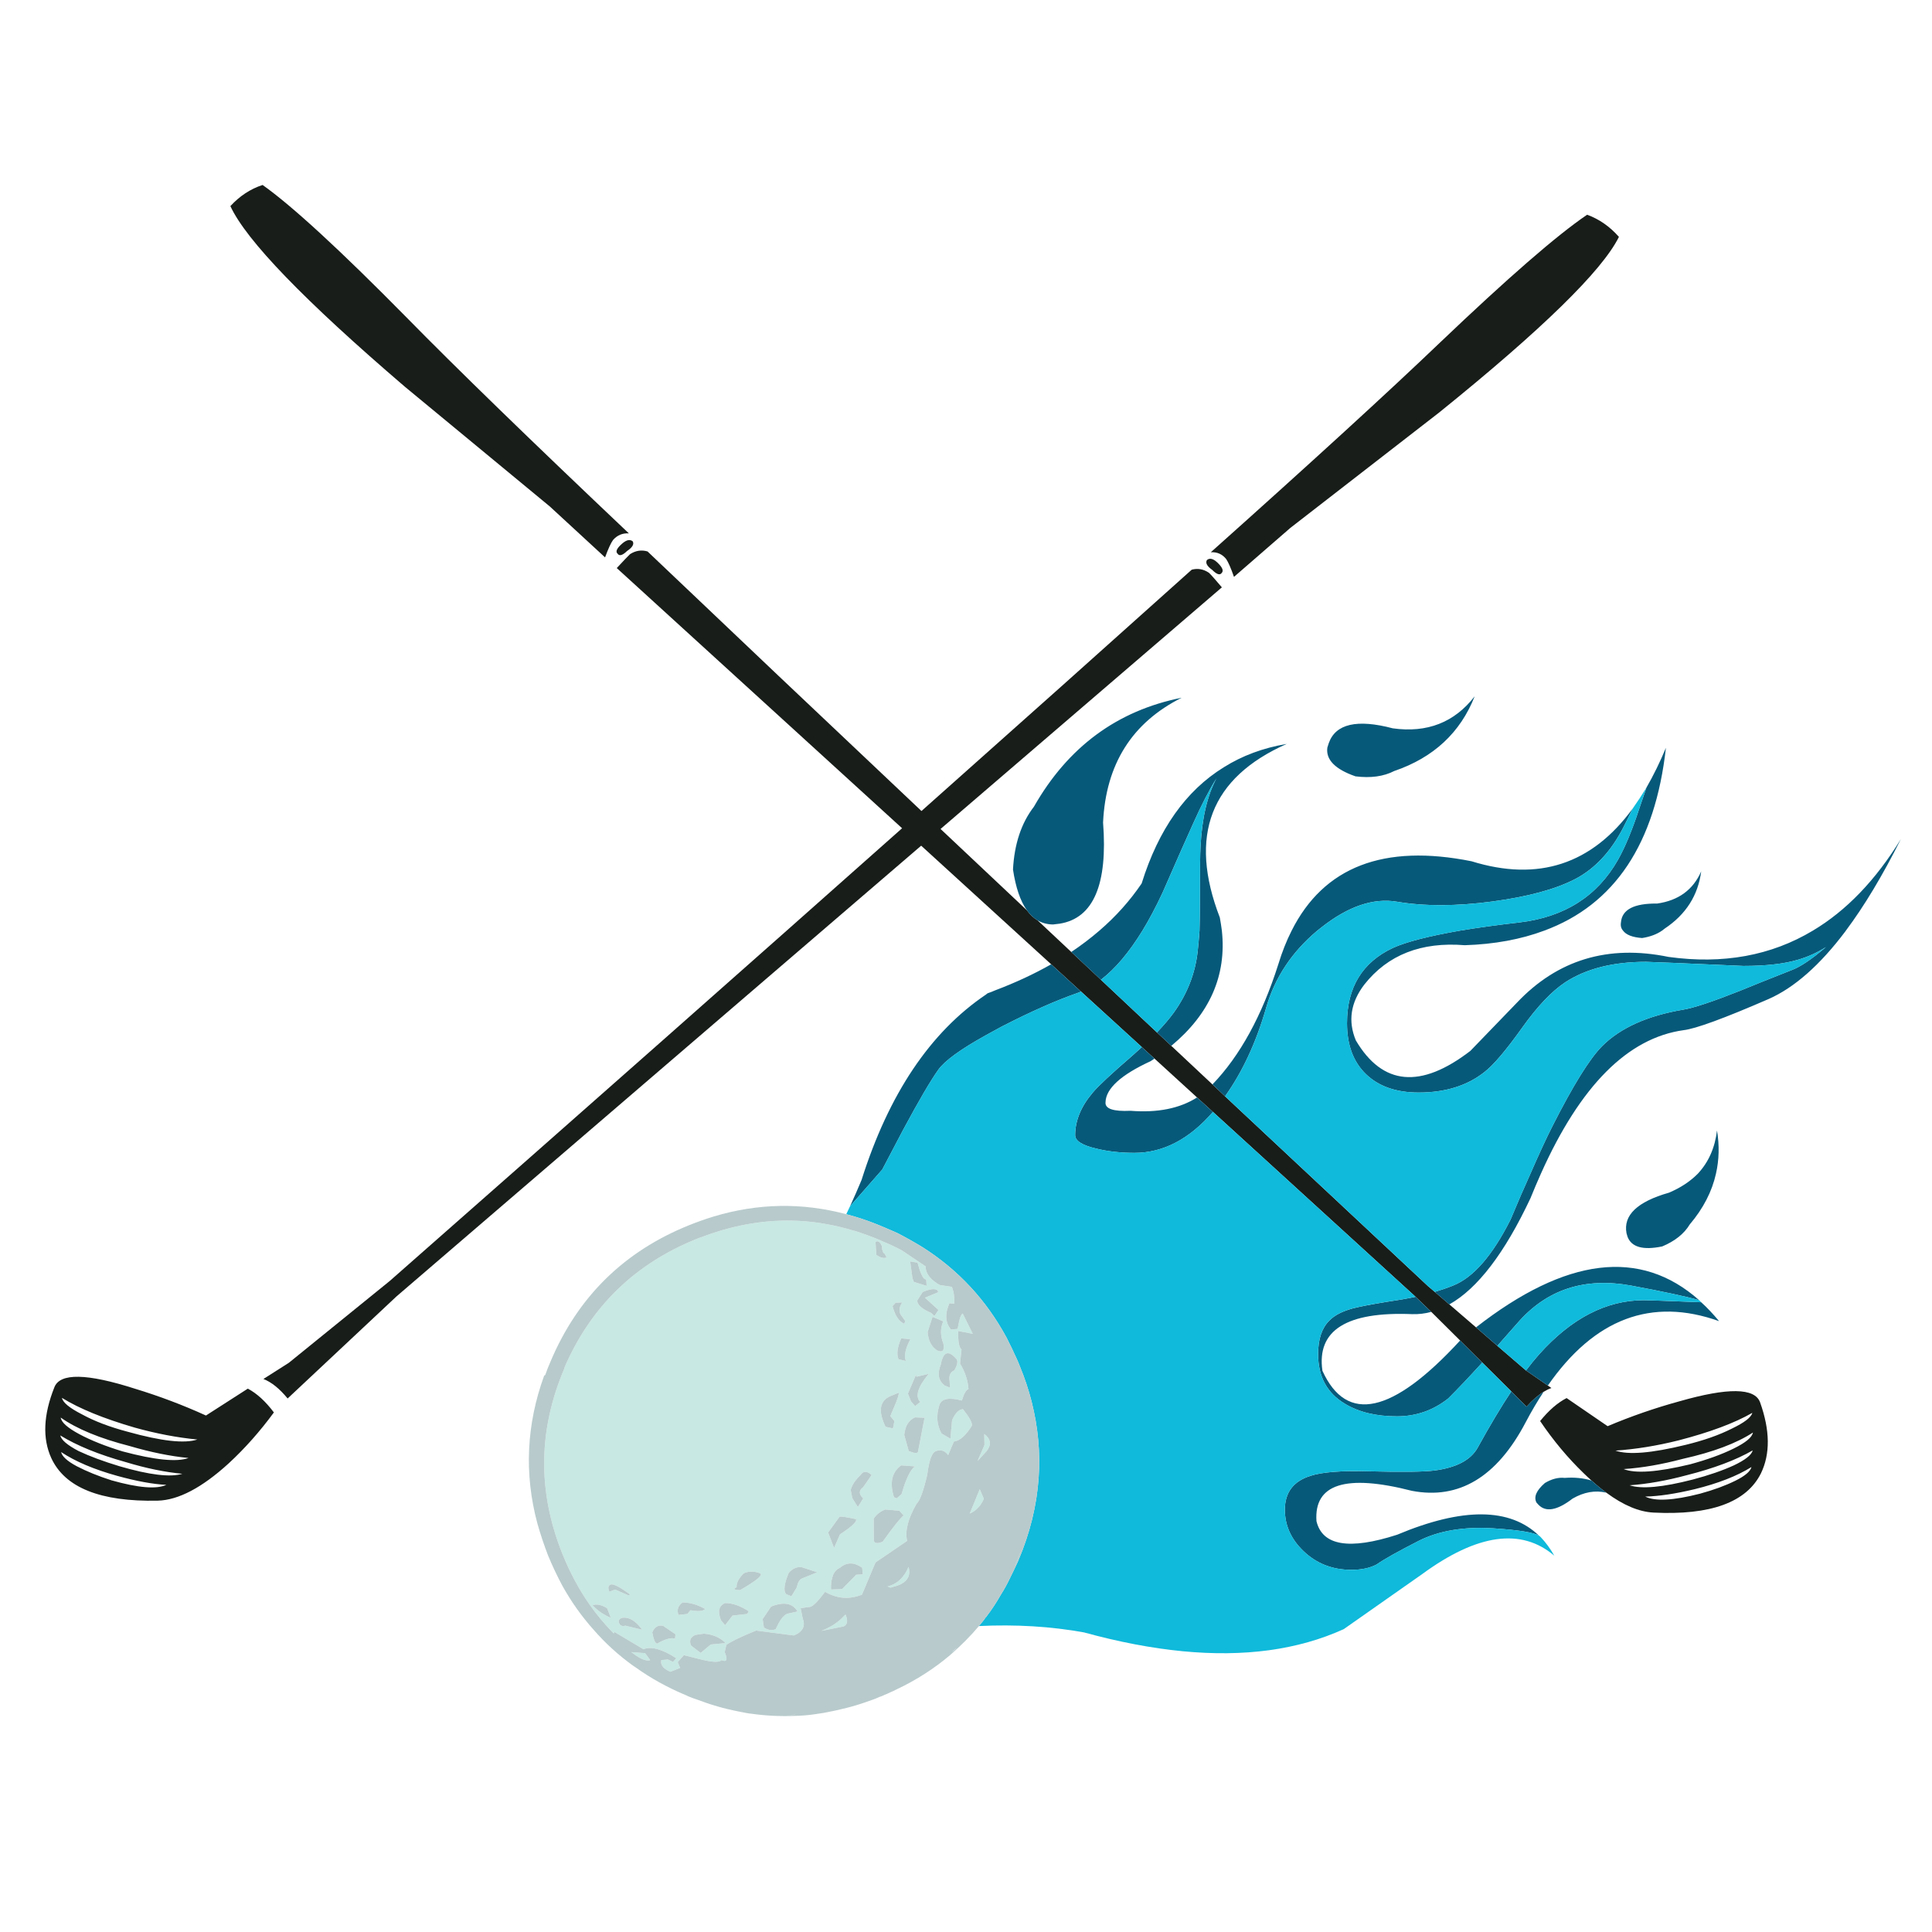 <?xml version="1.0" encoding="utf-8"?>
<!-- Generator: Adobe Illustrator 16.0.0, SVG Export Plug-In . SVG Version: 6.00 Build 0)  -->
<!DOCTYPE svg PUBLIC "-//W3C//DTD SVG 1.1//EN" "http://www.w3.org/Graphics/SVG/1.1/DTD/svg11.dtd">
<svg version="1.1" id="Layer_1" xmlns="http://www.w3.org/2000/svg" xmlns:xlink="http://www.w3.org/1999/xlink" x="0px" y="0px"
	 width="300px" height="300px" viewBox="0 0 300 300" enable-background="new 0 0 300 300" xml:space="preserve">
<g>
	<path fill-rule="evenodd" clip-rule="evenodd" fill="#181D19" d="M159.463,141.355c0.485,0.676,1.038,1.196,1.657,1.561
		c1.729,1.622,3.471,3.257,5.227,4.907c1.523,1.428,3.058,2.867,4.604,4.317c2.863,2.69,5.763,5.415,8.698,8.173
		c0.741,0.696,1.485,1.392,2.23,2.088c2.113,1.981,4.243,3.979,6.389,5.989c0.653,0.613,1.307,1.229,1.958,1.848
		c10.103,9.461,20.602,19.28,31.497,29.457l1.067,0.908l2.263,1.943l4.142,3.568l3.313,2.867l4.444,3.824l3.395,2.342l0.557,0.383
		c-0.402,0.143-0.806,0.339-1.21,0.589c-0.869,0.53-1.751,1.301-2.645,2.31l-2.375-2.374l-4.508-4.476l-3.441-3.426l-4.477-4.444
		l-2.437-2.343l-31.465-28.707l-2.469-2.246l-6.611-6.038l-1.96-1.784l-9.447-8.619l-4.636-4.237l-20.185-18.417L61.551,201.32
		l-16.887,15.836c-1.253-1.529-2.506-2.538-3.76-3.028l3.951-2.516l15.677-12.714c29.353-25.822,55.868-49.251,79.544-70.288
		L95.771,88.209c1.062-1.147,1.752-1.869,2.07-2.167c0.872-0.552,1.774-0.69,2.709-0.414c12.933,12.315,27.112,25.75,42.536,40.306
		c15.179-13.495,29.167-25.985,41.962-37.47c0.935-0.255,1.827-0.096,2.677,0.478c0.339,0.319,1.009,1.073,2.007,2.262
		l-43.682,37.518C150.423,132.845,154.895,137.056,159.463,141.355z M246.447,33.342c1.87,0.68,3.516,1.827,4.939,3.441
		c-2.613,5.268-11.906,14.349-27.88,27.243l-23.131,17.938l-8.764,7.615c-0.467-1.338-0.87-2.263-1.211-2.772
		c-0.615-0.765-1.412-1.115-2.389-1.052c15.761-14.083,27.603-24.916,35.526-32.5C234.138,43.146,241.774,36.507,246.447,33.342z
		 M187.406,86.966c0.425-0.361,0.967-0.233,1.625,0.383c0.786,0.743,1.01,1.285,0.67,1.625c-0.276,0.383-0.765,0.223-1.466-0.478
		C187.429,87.922,187.152,87.413,187.406,86.966z M97.364,85.564c-0.701,0.68-1.19,0.818-1.465,0.415
		c-0.362-0.319-0.127-0.839,0.7-1.562c0.68-0.594,1.232-0.711,1.657-0.35C98.489,84.513,98.192,85.012,97.364,85.564z
		 M93.955,86.552l-8.571-7.901L62.857,60.042c-15.591-13.36-24.619-22.707-27.083-28.038c1.445-1.572,3.112-2.666,5.002-3.282
		c4.61,3.271,12.055,10.122,22.335,20.551c7.689,7.838,19.202,19.022,34.54,33.551c-0.977-0.064-1.796,0.276-2.454,1.02
		C94.857,84.312,94.444,85.214,93.955,86.552z M12.707,219.609c1.932,1.062,4.301,1.966,7.104,2.708
		c5.247,1.467,8.858,1.869,10.834,1.211c-3.122-0.298-6.362-0.913-9.718-1.849c-4.822-1.4-8.592-2.942-11.311-4.619
		C9.764,217.782,10.795,218.633,12.707,219.609z M12.323,222.7c1.827,0.977,4.068,1.869,6.723,2.676
		c5.014,1.339,8.423,1.678,10.229,1.02c-2.826-0.275-5.863-0.893-9.114-1.848c-4.651-1.189-8.23-2.665-10.737-4.429
		C9.531,220.862,10.497,221.723,12.323,222.7z M11.91,227.67c1.55,0.808,3.356,1.541,5.417,2.199
		c4.142,1.168,6.978,1.402,8.507,0.701c-2.102-0.107-4.651-0.574-7.647-1.403c-3.589-0.997-6.489-2.229-8.698-3.695
		C9.636,226.152,10.443,226.885,11.91,227.67z M12.195,225.313c1.764,0.828,3.877,1.614,6.341,2.357
		c4.651,1.359,7.912,1.753,9.782,1.179c-2.719-0.254-5.65-0.859-8.794-1.815c-4.184-1.168-7.572-2.549-10.164-4.142
		C9.508,223.593,10.455,224.398,12.195,225.313z M38.482,215.627c1.403,0.743,2.752,1.975,4.047,3.695
		c-2.167,2.953-4.503,5.587-7.01,7.902c-4.142,3.78-7.816,5.714-11.024,5.798c-8.9,0.191-14.413-2.018-16.537-6.627
		c-1.381-3.037-1.222-6.69,0.478-10.96c0.85-2.272,5.045-2.199,12.585,0.223c3.76,1.147,7.413,2.528,10.96,4.143L38.482,215.627z
		 M249.427,231.78c-0.749-0.548-1.513-1.175-2.294-1.88c-0.404-0.358-0.813-0.741-1.228-1.147c-2.463-2.378-4.715-5.076-6.754-8.093
		c1.338-1.656,2.708-2.845,4.11-3.568l6.372,4.365c3.611-1.528,7.318-2.814,11.12-3.855c7.563-2.166,11.746-2.113,12.554,0.159
		c1.551,4.333,1.593,8.009,0.128,11.024c-2.252,4.504-7.818,6.532-16.697,6.087C254.487,234.753,252.05,233.723,249.427,231.78z
		 M268.91,221.839c1.954-0.934,3.017-1.751,3.188-2.452c-2.784,1.593-6.597,3.015-11.439,4.27c-3.398,0.85-6.67,1.38-9.813,1.592
		c1.976,0.701,5.607,0.404,10.896-0.892C264.545,223.677,266.935,222.839,268.91,221.839z M269.229,227.544
		c1.784-0.851,2.761-1.626,2.931-2.327c-2.634,1.509-6.053,2.794-10.26,3.855c-3.165,0.85-6.117,1.37-8.857,1.562
		c1.849,0.615,5.119,0.319,9.814-0.893C265.342,229.083,267.467,228.35,269.229,227.544z M269.197,224.931
		c1.869-0.914,2.868-1.742,2.995-2.485c-2.57,1.678-6.192,3.037-10.865,4.078c-3.271,0.871-6.34,1.402-9.208,1.593
		c1.806,0.723,5.236,0.479,10.292-0.732C265.087,226.661,267.35,225.844,269.197,224.931z M269.452,229.933
		c1.509-0.743,2.347-1.455,2.517-2.135c-2.251,1.401-5.193,2.549-8.824,3.441c-3.018,0.723-5.576,1.104-7.681,1.147
		c1.53,0.764,4.366,0.615,8.508-0.446C266.075,231.367,267.901,230.697,269.452,229.933z"/>
	<path fill-rule="evenodd" clip-rule="evenodd" fill="#07597A" d="M131.998,187.301c0.616-1.338,1.21-2.697,1.785-4.078
		c4.227-13.361,10.674-22.962,19.34-28.804c0.063-0.063,0.148-0.127,0.255-0.191c0.382-0.127,0.765-0.275,1.147-0.446
		c3.151-1.191,6.051-2.541,8.698-4.046l4.636,4.237c-0.184,0.081-0.369,0.155-0.558,0.224c-3.355,1.168-7.286,2.91-11.789,5.225
		c-0.85,0.468-1.646,0.903-2.39,1.308c-3.951,2.187-6.425,3.981-7.425,5.384c-1.209,1.699-3.026,4.8-5.447,9.305
		c-1.168,2.229-2.252,4.29-3.25,6.181L131.998,187.301z M179.267,164.376c-0.193,0.135-0.391,0.267-0.59,0.399
		c-4.609,2.122-6.946,4.247-7.011,6.371c-0.104,1.021,1.191,1.466,3.889,1.338c4.186,0.331,7.626-0.358,10.323-2.07l2.469,2.246
		c-3.671,4.238-7.733,6.357-12.188,6.357c-2.188,0-4.174-0.224-5.958-0.67c-2.166-0.51-3.25-1.2-3.25-2.071
		c0-2.272,0.913-4.481,2.74-6.628c0.871-1.041,2.921-2.951,6.15-5.734c0.513-0.45,1.001-0.891,1.465-1.322L179.267,164.376z
		 M222.248,203.71c-0.973,0.263-1.955,0.38-2.947,0.351c-10.217-0.425-14.869,2.506-13.955,8.794
		c3.765,8.271,10.892,6.704,21.379-4.7l3.441,3.426c-2.065,2.269-3.828,4.127-5.289,5.576c-2.337,1.848-4.992,2.772-7.966,2.772
		c-3.229,0-5.915-0.649-8.061-1.945c-2.784-1.655-4.174-4.227-4.174-7.71c0-2.294,0.563-4.015,1.688-5.161
		c0.913-0.977,2.41-1.689,4.492-2.136c1.295-0.296,3.525-0.69,6.691-1.178c0.78-0.135,1.534-0.277,2.263-0.432L222.248,203.71z
		 M239.693,216.12c-0.966,1.46-1.901,3.047-2.804,4.764c-4.461,8.475-10.346,12.012-17.652,10.61
		c-10.281-2.634-15.219-1.063-14.816,4.716c0.914,3.802,5.088,4.503,12.522,2.103c10.175-4.27,17.524-4.217,22.048,0.16
		c-0.785-0.511-3.133-0.893-7.041-1.148c-4.651-0.297-8.561,0.361-11.726,1.976c-3.164,1.615-5.32,2.825-6.468,3.633
		c-1.041,0.552-2.347,0.828-3.919,0.828c-2.931,0-5.406-0.966-7.424-2.899c-1.934-1.848-2.899-3.993-2.899-6.436
		c0-2.677,1.327-4.43,3.982-5.259c1.806-0.594,4.865-0.827,9.177-0.701c5.076,0.129,8.433,0.087,10.068-0.126
		c3.42-0.446,5.66-1.637,6.723-3.568c1.849-3.359,3.585-6.265,5.209-8.716l2.375,2.374
		C237.942,217.421,238.824,216.65,239.693,216.12z M232.508,208.982l-3.313-2.867c13.98-10.906,25.531-12.314,34.65-4.222
		c-1.996-0.573-5.513-1.327-10.546-2.263c-7.266-1.337-13.159,0.606-17.685,5.832C234.524,206.71,233.489,207.884,232.508,208.982z
		 M236.952,212.807c0.707-0.934,1.386-1.767,2.039-2.502c5.014-5.606,10.44-8.411,16.282-8.411c0.51,0,3.474,0.106,8.89,0.319
		c0.935,0.849,1.858,1.827,2.771,2.932c-10.482-3.737-19.346-0.403-26.588,10.004L236.952,212.807z M253.521,125.551
		c-0.551,1.148-1.029,2.114-1.434,2.9c-1.912,3.738-4.396,6.415-7.456,8.029c-3.058,1.593-7.359,2.761-12.904,3.505
		c-5.607,0.744-10.546,0.754-14.815,0.032c-3.675-0.616-7.594,0.723-11.757,4.015c-0.213,0.17-0.414,0.329-0.605,0.478
		c-3.951,3.314-6.596,7.296-7.934,11.948c-1.549,5.381-3.678,9.975-6.39,13.78c-0.651-0.619-1.305-1.234-1.958-1.848
		c4.266-4.42,7.675-10.639,10.228-18.655c0.573-1.891,1.264-3.633,2.07-5.226c4.992-9.92,14.308-13.509,27.943-10.77
		C238.854,136.947,247.191,134.218,253.521,125.551z M206.11,116.089c0.063-0.212,0.139-0.446,0.223-0.701
		c1.063-2.995,4.376-3.76,9.94-2.294c5.332,0.743,9.57-0.914,12.714-4.97c-2.23,5.65-6.395,9.516-12.489,11.598
		c-1.658,0.85-3.665,1.125-6.022,0.828C207.31,119.445,205.854,117.958,206.11,116.089z M255.656,122.302
		c1.082-1.869,2.092-3.93,3.026-6.181c-1.657,14.891-7.954,24.353-18.895,28.389c-3.632,1.359-7.742,2.114-12.33,2.262
		c-6.755-0.552-11.96,1.487-15.612,6.118c-2.125,2.783-2.561,5.671-1.308,8.667c4.143,7.009,10.069,7.551,17.78,1.624l7.232-7.487
		c6.309-6.669,14.157-9.039,23.546-7.105c8.454,1.168,15.921-0.191,22.4-4.079c5.203-3.101,9.76-7.838,13.668-14.21
		c-2.847,5.671-5.693,10.408-8.539,14.21c-0.021,0.042-0.042,0.074-0.063,0.096c-3.951,5.247-7.924,8.751-11.917,10.515
		c-6.945,3.017-11.354,4.631-13.223,4.843c-8.666,1.212-16.048,8.635-22.145,22.272c-0.552,1.231-1.093,2.506-1.625,3.823
		c-4.013,8.531-8.213,14.027-12.601,16.488l-2.263-1.943c1-0.295,1.939-0.618,2.82-0.973c3.144-1.231,6.128-4.651,8.953-10.259
		c1.125-2.697,2.155-5.076,3.09-7.137c1.402-3.208,2.55-5.683,3.441-7.424c3.186-6.288,5.745-10.41,7.679-12.363
		c2.847-2.847,7.053-4.737,12.617-5.671c1.637-0.276,4.546-1.243,8.73-2.9c2.166-0.892,4.844-1.965,8.029-3.218
		c1.359-0.489,3.155-1.689,5.386-3.601c-1.36,0.871-2.815,1.53-4.366,1.976c-2.145,0.638-4.959,0.956-8.443,0.956
		c-9.559-0.424-14.604-0.637-15.135-0.637c-5.118,0-9.304,1.062-12.554,3.186c-2.081,1.381-4.29,3.707-6.627,6.978
		c-2.527,3.548-4.493,5.863-5.895,6.946c-2.677,2.124-6.086,3.186-10.228,3.186c-3.505,0-6.245-0.966-8.221-2.898
		c-1.934-1.891-2.899-4.514-2.899-7.871c0-5.564,2.379-9.462,7.138-11.693c2.06-0.934,5.522-1.826,10.387-2.676
		c2.655-0.446,5.735-0.871,9.24-1.275c7.009-0.828,12.118-4.078,15.325-9.75c1.104-1.955,2.22-4.652,3.346-8.093
		C254.987,124.245,255.338,123.215,255.656,122.302z M166.347,147.824c1.558-1.042,3.012-2.147,4.364-3.314
		c2.549-2.188,4.736-4.631,6.564-7.328c2.611-8.39,6.861-14.402,12.744-18.034c2.868-1.806,6.128-3.017,9.782-3.633
		c-11.832,5.247-15.294,14.232-10.388,26.956c0.128,0.701,0.233,1.381,0.318,2.039c0.75,6.955-1.87,12.918-7.854,17.892
		c-0.745-0.696-1.489-1.392-2.23-2.088c1.059-1.104,1.936-2.135,2.629-3.09c2.081-2.911,3.313-6.065,3.695-9.464
		c0.106-0.956,0.202-2.039,0.287-3.25c0.042-1.465,0.063-3.122,0.063-4.97c0-4.312,0.032-6.999,0.096-8.062
		c0.212-4.397,1.04-7.944,2.486-10.642c-1.147,1.848-2.348,4.174-3.602,6.978c-1.063,2.336-2.655,5.937-4.779,10.801
		c-1.019,2.188-2.061,4.153-3.123,5.895c-2.065,3.369-4.216,5.913-6.451,7.631C169.404,150.69,167.87,149.251,166.347,147.824z
		 M159.463,141.355c-1.021-1.422-1.744-3.536-2.166-6.341c0.213-3.972,1.296-7.222,3.25-9.75
		c5.289-9.283,12.937-14.922,22.94-16.919c-7.711,3.866-11.778,10.323-12.203,19.373c0.744,9.622-1.497,14.858-6.722,15.708
		c-0.341,0.042-0.691,0.085-1.053,0.127c-0.884-0.011-1.68-0.224-2.39-0.637C160.501,142.552,159.948,142.032,159.463,141.355z
		 M259.161,185.198c1.805-0.766,3.303-1.753,4.492-2.963c1.656-1.784,2.644-4.016,2.963-6.691c0.383,2.315,0.33,4.546-0.159,6.691
		c-0.616,2.782-1.975,5.416-4.078,7.901c-0.871,1.444-2.294,2.581-4.27,3.409c-2.975,0.616-4.769,0.116-5.385-1.498
		c-0.063-0.191-0.116-0.371-0.159-0.542C252.034,188.702,254.233,186.601,259.161,185.198z M254.987,145.657
		c-1.487-0.106-2.476-0.488-2.963-1.147c-0.213-0.233-0.33-0.521-0.351-0.86c0-0.17,0.01-0.318,0.031-0.446
		c0.17-1.976,2.04-2.942,5.607-2.899c3.314-0.467,5.598-2.135,6.851-5.002c-0.488,3.738-2.38,6.702-5.671,8.889
		c-0.148,0.106-0.287,0.213-0.415,0.319C257.249,145.083,256.219,145.466,254.987,145.657z M247.133,229.9
		c0.781,0.705,1.545,1.332,2.294,1.88c-1.73-0.404-3.478-0.097-5.241,0.924c-2.4,1.849-4.174,2.156-5.321,0.925
		c-0.085-0.106-0.181-0.212-0.287-0.319c-0.445-0.87-0.011-1.879,1.307-3.026c1.062-0.638,2.093-0.903,3.091-0.797
		C244.475,229.373,245.86,229.511,247.133,229.9z"/>
	<path fill-rule="evenodd" clip-rule="evenodd" fill="#0FBADB" d="M238.991,238.473c0.107,0.063,0.202,0.147,0.287,0.254
		c0.766,0.807,1.455,1.752,2.071,2.836c-5.119-4.354-11.959-3.398-20.52,2.867l-12.171,8.54c-3.548,1.614-7.424,2.707-11.63,3.281
		c-8.306,1.125-17.875,0.201-28.708-2.772c-5.144-0.931-10.58-1.261-16.313-0.987c0.279-0.331,0.556-0.671,0.828-1.021v-0.031
		c0.043-0.064,0.096-0.128,0.16-0.191c0.021-0.063,0.052-0.116,0.096-0.159h0.031c0.828-1.082,1.594-2.241,2.294-3.474
		c0.51-0.806,0.968-1.635,1.37-2.484c0.403-0.807,0.797-1.626,1.179-2.453c0.043-0.106,0.096-0.223,0.159-0.351
		c1.807-4.27,2.857-8.539,3.154-12.809c0.276-3.951-0.084-7.902-1.083-11.853c-0.467-1.848-1.083-3.697-1.848-5.544
		c-0.149-0.404-0.318-0.808-0.51-1.212c-0.489-1.083-0.999-2.145-1.529-3.186c-3.166-5.863-7.53-10.558-13.096-14.083
		c-1.253-0.765-2.56-1.498-3.919-2.198c-0.68-0.298-1.37-0.596-2.071-0.893c-1.529-0.658-3.048-1.211-4.556-1.657
		c-0.418-0.125-0.837-0.241-1.259-0.351c0.201-0.412,0.397-0.827,0.589-1.242l5.003-5.703c0.998-1.891,2.082-3.951,3.25-6.181
		c2.421-4.505,4.238-7.605,5.447-9.305c1-1.402,3.474-3.197,7.425-5.384c0.744-0.404,1.54-0.84,2.39-1.308
		c4.503-2.314,8.434-4.057,11.789-5.225c0.188-0.068,0.374-0.143,0.558-0.224l9.447,8.619c-0.464,0.432-0.952,0.872-1.465,1.322
		c-3.229,2.783-5.279,4.693-6.15,5.734c-1.827,2.146-2.74,4.355-2.74,6.628c0,0.871,1.084,1.562,3.25,2.071
		c1.784,0.446,3.771,0.67,5.958,0.67c4.454,0,8.517-2.119,12.188-6.357l31.465,28.707c-0.729,0.154-1.482,0.297-2.263,0.432
		c-3.166,0.487-5.396,0.882-6.691,1.178c-2.082,0.446-3.579,1.159-4.492,2.136c-1.126,1.146-1.688,2.867-1.688,5.161
		c0,3.483,1.39,6.055,4.174,7.71c2.146,1.296,4.832,1.945,8.061,1.945c2.974,0,5.629-0.925,7.966-2.772
		c1.461-1.449,3.224-3.308,5.289-5.576l4.508,4.476c-1.624,2.451-3.36,5.356-5.209,8.716c-1.063,1.932-3.303,3.122-6.723,3.568
		c-1.636,0.213-4.992,0.255-10.068,0.126c-4.312-0.126-7.371,0.107-9.177,0.701c-2.655,0.829-3.982,2.582-3.982,5.259
		c0,2.442,0.966,4.588,2.899,6.436c2.018,1.934,4.493,2.899,7.424,2.899c1.572,0,2.878-0.276,3.919-0.828
		c1.147-0.808,3.304-2.018,6.468-3.633c3.165-1.614,7.074-2.272,11.726-1.976C235.858,237.58,238.206,237.962,238.991,238.473z
		 M236.952,212.807l-4.444-3.824c0.981-1.099,2.017-2.272,3.106-3.52c4.525-5.226,10.419-7.169,17.685-5.832
		c5.033,0.936,8.55,1.689,10.546,2.263c0.105,0.106,0.212,0.213,0.318,0.319c-5.416-0.213-8.38-0.319-8.89-0.319
		c-5.842,0-11.269,2.805-16.282,8.411C238.338,211.04,237.659,211.873,236.952,212.807z M255.656,122.302
		c-0.318,0.914-0.669,1.943-1.052,3.091c-1.126,3.441-2.241,6.138-3.346,8.093c-3.207,5.671-8.316,8.922-15.325,9.75
		c-3.505,0.404-6.585,0.829-9.24,1.275c-4.864,0.85-8.327,1.742-10.387,2.676c-4.759,2.23-7.138,6.128-7.138,11.693
		c0,3.357,0.966,5.98,2.899,7.871c1.976,1.933,4.716,2.898,8.221,2.898c4.142,0,7.551-1.062,10.228-3.186
		c1.401-1.083,3.367-3.398,5.895-6.946c2.337-3.271,4.546-5.597,6.627-6.978c3.25-2.124,7.436-3.186,12.554-3.186
		c0.53,0,5.576,0.212,15.135,0.637c3.484,0,6.299-0.318,8.443-0.956c1.551-0.446,3.006-1.104,4.366-1.976
		c-2.23,1.912-4.026,3.112-5.386,3.601c-3.186,1.253-5.863,2.326-8.029,3.218c-4.185,1.657-7.094,2.624-8.73,2.9
		c-5.564,0.934-9.771,2.824-12.617,5.671c-1.934,1.953-4.493,6.075-7.679,12.363c-0.892,1.741-2.039,4.216-3.441,7.424
		c-0.935,2.061-1.965,4.439-3.09,7.137c-2.825,5.607-5.81,9.027-8.953,10.259c-0.881,0.354-1.82,0.678-2.82,0.973l-1.067-0.908
		c-10.896-10.177-21.395-19.996-31.497-29.457c2.712-3.806,4.841-8.399,6.39-13.78c1.338-4.652,3.982-8.634,7.934-11.948
		c0.191-0.148,0.393-0.308,0.605-0.478c4.163-3.292,8.082-4.631,11.757-4.015c4.27,0.723,9.208,0.712,14.815-0.032
		c5.545-0.744,9.847-1.912,12.904-3.505c3.06-1.614,5.544-4.291,7.456-8.029c0.404-0.786,0.883-1.752,1.434-2.9
		C254.243,124.532,254.955,123.449,255.656,122.302z M170.95,152.141c2.235-1.718,4.386-4.262,6.451-7.631
		c1.063-1.742,2.104-3.707,3.123-5.895c2.124-4.864,3.717-8.465,4.779-10.801c1.254-2.804,2.454-5.13,3.602-6.978
		c-1.446,2.697-2.274,6.245-2.486,10.642c-0.063,1.063-0.096,3.75-0.096,8.062c0,1.848-0.021,3.505-0.063,4.97
		c-0.085,1.211-0.181,2.294-0.287,3.25c-0.382,3.398-1.614,6.553-3.695,9.464c-0.693,0.955-1.57,1.985-2.629,3.09
		C176.713,157.556,173.813,154.831,170.95,152.141z M135.949,192.877v-0.032c0.085-0.042,0.148-0.075,0.191-0.096L135.949,192.877z
		 M157.711,242.773c0.021-0.043,0.032-0.074,0.032-0.096c0.063-0.149,0.139-0.309,0.223-0.478c0.233-0.574,0.467-1.147,0.701-1.722
		c-0.234,0.617-0.468,1.222-0.701,1.817c-0.063,0.127-0.116,0.254-0.159,0.382c-0.084,0.148-0.159,0.297-0.223,0.446
		C157.626,243.018,157.668,242.9,157.711,242.773z"/>
	<path fill-rule="evenodd" clip-rule="evenodd" fill="#C8E8E3" d="M108.133,192.398c0.276-0.127,0.563-0.233,0.86-0.318
		c4.568-1.741,9.124-2.592,13.669-2.549c2.604,0.035,5.196,0.364,7.774,0.988c0.595,0.143,1.189,0.302,1.784,0.478
		c0.107,0.042,0.202,0.074,0.287,0.096c0.042,0.021,0.074,0.021,0.096,0c1.359,0.425,2.697,0.914,4.014,1.465
		c0.085,0.021,0.171,0.064,0.255,0.128c1.105,0.446,2.156,0.935,3.155,1.467l3.696,2.484c0,0.275,0.052,0.563,0.159,0.86
		c0.297,0.765,0.977,1.444,2.039,2.038l1.88,0.287c0.319,0.786,0.435,1.658,0.351,2.613l-0.733-0.063
		c-0.722,1.677-0.638,3.036,0.255,4.077l1.02-0.095l0.223-1.114c0.169-0.766,0.361-1.191,0.573-1.275l1.562,3.154l-2.262-0.446
		c-0.043,1.614,0.128,2.57,0.51,2.868l-0.223,2.198c0.786,1.296,1.221,2.612,1.306,3.951c-0.383,0.148-0.722,0.742-1.02,1.783
		c-2.039-0.53-3.207-0.286-3.505,0.733c-0.509,1.614-0.392,3.081,0.352,4.397l1.37,0.797l0.255-2.868
		c0.488-1.104,1.051-1.678,1.688-1.721c0.977,1.232,1.446,2.082,1.403,2.549c-0.957,1.551-1.891,2.379-2.804,2.485l-0.893,2.103
		c-0.51-0.701-1.158-0.902-1.943-0.605c-0.596,0.255-1.031,1.477-1.306,3.664c-0.595,2.55-1.148,4.047-1.658,4.493
		c-1.338,2.337-1.827,4.259-1.465,5.768l-4.907,3.345l-2.103,5.002c-1.976,0.787-3.887,0.638-5.735-0.446
		c-1.189,1.615-2.007,2.4-2.453,2.359l-1.339,0.191l0.319,1.592c0.467,1.19,0.01,2.072-1.37,2.646l-5.863-0.765
		c-2.358,0.956-3.898,1.699-4.62,2.229l-0.255,1.116c0.49,1.188,0.319,1.604-0.509,1.242c-0.319,0.383-1.371,0.351-3.155-0.096
		l-2.676-0.669l-0.957,1.082l0.383,0.893l-1.498,0.606c-1.126-0.467-1.604-1.073-1.434-1.816l1.02-0.096l0.796,0.383l0.51-0.573
		c-2.188-1.423-3.887-1.891-5.099-1.402l-4.492-2.676l-0.127,0.222c-1.363-1.38-2.611-2.872-3.744-4.477
		c-1.662-2.382-3.07-5.01-4.222-7.886c-3.866-9.622-3.77-19.202,0.287-28.739c0.021-0.086,0.042-0.171,0.063-0.255
		C91.777,202.871,98.596,196.244,108.133,192.398z M135.949,192.877l0.127,1.976c0.638,0.446,1.168,0.584,1.593,0.414l-0.287-0.574
		c-0.275-0.127-0.425-0.53-0.446-1.21c-0.212-0.51-0.478-0.754-0.796-0.733c-0.043,0.021-0.106,0.054-0.191,0.096V192.877z
		 M140.092,202.244l-1.021,0.032l-0.477,0.541c0.382,1.466,0.987,2.38,1.815,2.741l0.159-0.414l-0.764-1.084
		C139.571,203.466,139.666,202.86,140.092,202.244z M143.278,200.619l-0.86,1.339c0.042,0.679,0.764,1.316,2.166,1.911l0.51,0.479
		l0.638-0.925l-2.103-1.911l2.07-0.86l-0.126-0.287C145.21,200.046,144.446,200.131,143.278,200.619z M142.48,196.063l-1.146-0.191
		l0.351,2.613l0.223,0.573l1.976,0.605l-0.064-1.02c-0.234,0.086-0.489-0.19-0.765-0.827
		C142.863,197.391,142.672,196.808,142.48,196.063z M152.135,231.239l0.638,1.497c-0.297,0.681-0.689,1.231-1.18,1.657
		c-0.297,0.255-0.636,0.467-1.019,0.638L152.135,231.239z M143.564,220.151l-1.465-0.063c-0.977,0.403-1.541,1.316-1.689,2.739
		l0.701,2.485c0.85,0.361,1.328,0.403,1.435,0.127L143.564,220.151z M152.836,222.668c1.02,0.766,1.147,1.646,0.383,2.645
		l-1.434,1.562l1.082-2.485L152.836,222.668z M146.082,211.898c-0.574,1.402-0.372,2.485,0.604,3.25l0.829,0.318l-0.064-1.052
		c-0.127-0.828,0.116-1.369,0.732-1.624c0.532-0.914,0.616-1.53,0.256-1.849C147.229,209.604,146.443,209.923,146.082,211.898z
		 M140.983,216.392l0.478,1.21l0.638,0.732l0.796-0.637c-0.828-0.85-0.393-2.305,1.307-4.365l-1.881,0.446l-0.095-0.286
		L140.983,216.392z M144.042,206.832c0.106,1.359,0.605,2.315,1.497,2.868c0.83,0.361,1.147,0.01,0.957-1.051
		c-0.489-1.212-0.499-2.369-0.032-3.474l-1.657-0.701L144.042,206.832z M141.079,243.314c0.191,0.658,0.149,1.232-0.127,1.721
		c-0.362,0.658-1.159,1.126-2.39,1.402c-0.085,0.042-0.192,0.073-0.319,0.096l-0.415-0.19
		C139.295,245.98,140.378,244.972,141.079,243.314z M131.297,250.707c0.021,0.021,0.032,0.042,0.032,0.063
		c0.362,0.936,0.245,1.53-0.35,1.785l-3.474,0.701c1.53-0.595,2.752-1.412,3.664-2.453
		C131.234,250.781,131.276,250.749,131.297,250.707z M122.248,250.579l1.593-0.351c-0.764-1.296-2.134-1.551-4.111-0.764
		l-1.306,1.942l0.191,1.308c0.638,0.424,1.254,0.51,1.848,0.255C121.059,251.609,121.654,250.813,122.248,250.579z M124.542,245.1
		l2.357-0.957l-2.325-0.764c-0.765-0.149-1.465,0.138-2.102,0.859c-0.701,1.679-0.84,2.772-0.415,3.282l0.829,0.351l0.828-1.37
		C123.884,245.715,124.16,245.247,124.542,245.1z M130.437,243.441c-0.977,0.404-1.445,1.53-1.401,3.378l1.72-0.063l2.198-2.23
		l1.02-0.063l-0.096-1.021C132.625,242.55,131.478,242.55,130.437,243.441z M130.437,238.249c1.827-1.189,2.655-1.977,2.485-2.358
		c-1.508-0.318-2.357-0.446-2.548-0.382l-1.784,2.453l0.924,2.39L130.437,238.249z M139.646,234.585l-2.167-0.191
		c-0.786,0.297-1.392,0.774-1.816,1.434l0.032,3.441c0.127,0.403,0.584,0.446,1.37,0.127c1.636-2.294,2.719-3.653,3.251-4.078
		L139.646,234.585z M106.732,250.611l0.478-0.574c1.209,0.213,1.975,0.149,2.293-0.189c-1.21-0.682-2.379-1.021-3.505-1.021
		c-0.722,0.51-0.935,1.157-0.638,1.942L106.732,250.611z M111.957,251.599l0.638,0.765l1.146-1.497l2.293-0.255l0.224-0.414
		c-1.296-0.85-2.518-1.274-3.664-1.274C111.618,249.326,111.405,250.219,111.957,251.599z M108.803,256.665l1.561-1.307l2.293-0.224
		c-0.806-0.849-1.922-1.338-3.345-1.464l-1.306,0.19c-0.786,0.318-1.02,0.871-0.701,1.656L108.803,256.665z M98.033,256.538
		l2.136,0.159l0.796,1.083c-0.213,0.085-0.467,0.085-0.765,0C99.605,257.631,98.882,257.217,98.033,256.538z M96.345,252.363
		l0.414,0.16l0.318-0.096l2.645,0.638c-1.02-1.403-2.061-2.019-3.123-1.85C95.983,251.45,95.899,251.833,96.345,252.363z
		 M101.283,253.479c0.191,1.063,0.435,1.646,0.732,1.752c1.317-0.742,2.252-0.997,2.804-0.764l0.063-0.701l-1.911-1.307
		C102.207,252.289,101.645,252.629,101.283,253.479z M94.274,249.72c-0.935-0.554-1.689-0.701-2.263-0.446
		c0.787,0.828,1.731,1.476,2.836,1.942L94.274,249.72z M94.815,246.056c-0.382,0.148-0.446,0.52-0.191,1.113l0.893-0.35l2.039,0.892
		l0.319-0.096C96.238,246.406,95.218,245.885,94.815,246.056z M114.379,246.469c-0.616,0.255-0.436,0.404,0.541,0.446
		c2.613-1.509,3.644-2.379,3.091-2.613c-0.851-0.339-1.678-0.351-2.486-0.031C114.718,245.056,114.336,245.789,114.379,246.469z
		 M138.816,232.481l0.415,0.19l0.765-0.668c0.68-2.358,1.37-3.792,2.071-4.301l-2.135-0.159
		C138.487,228.584,138.116,230.23,138.816,232.481z M134.038,232.672c-0.701-0.658-0.701-1.241,0-1.751l1.306-1.881
		c-0.722-0.658-1.296-0.658-1.72,0c-0.83,0.785-1.339,1.562-1.53,2.327l0.255,1.273l0.859,1.37L134.038,232.672z M139.518,211.07
		l1.148,0.255c-0.319-0.786-0.085-1.912,0.7-3.378l-1.434-0.127C139.338,209.2,139.199,210.284,139.518,211.07z M139.55,216.265
		l-1.18,0.477c-1.783,0.724-2.07,2.326-0.86,4.812l1.147,0.255l0.224-1.147l-0.638-0.764l0.7-1.657
		C139.412,217.113,139.613,216.455,139.55,216.265z"/>
	<path fill-rule="evenodd" clip-rule="evenodd" fill="#B8CACC" d="M131.409,188.543c0.422,0.109,0.841,0.226,1.259,0.351
		c1.508,0.446,3.027,0.999,4.556,1.657c0.701,0.297,1.391,0.595,2.071,0.893c1.359,0.7,2.666,1.434,3.919,2.198
		c5.565,3.525,9.93,8.22,13.096,14.083c0.53,1.041,1.04,2.103,1.529,3.186c0.191,0.404,0.36,0.808,0.51,1.212
		c0.765,1.847,1.381,3.696,1.848,5.544c0.999,3.95,1.359,7.901,1.083,11.853c-0.297,4.27-1.348,8.539-3.154,12.809
		c-0.063,0.128-0.116,0.244-0.159,0.351c-0.382,0.827-0.775,1.646-1.179,2.453c-0.402,0.85-0.86,1.679-1.37,2.484
		c-0.7,1.232-1.466,2.392-2.294,3.474h-0.031c-0.044,0.043-0.075,0.096-0.096,0.159c-0.064,0.063-0.117,0.127-0.16,0.191v0.031
		c-0.272,0.35-0.549,0.689-0.828,1.021c-0.666,0.793-1.356,1.547-2.071,2.262c-0.021,0.022-0.042,0.043-0.063,0.063
		c-0.553,0.554-1.127,1.095-1.72,1.626c-0.213,0.191-0.426,0.383-0.638,0.573c-2.486,2.103-5.257,3.877-8.316,5.32
		c-0.318,0.171-0.637,0.318-0.956,0.446c-0.297,0.149-0.584,0.276-0.861,0.383c-0.212,0.106-0.435,0.202-0.668,0.287
		c-0.043,0-0.085,0.011-0.127,0.031c-0.043,0.021-0.085,0.043-0.128,0.064c-0.212,0.084-0.414,0.169-0.605,0.255
		c-0.297,0.105-0.594,0.212-0.893,0.318c-1.167,0.424-2.336,0.786-3.504,1.083c-1.168,0.297-2.337,0.553-3.505,0.765
		c-0.403,0.063-0.818,0.127-1.242,0.19c-1.104,0.171-2.231,0.267-3.377,0.287c-2.273,0.086-4.524-0.031-6.754-0.351
		c-0.107-0.021-0.203-0.032-0.287-0.032c-0.191-0.041-0.372-0.073-0.543-0.095c-0.381-0.085-0.763-0.16-1.146-0.224
		c-2.166-0.424-4.301-1.041-6.404-1.847c-0.468-0.149-0.924-0.319-1.371-0.511c-0.148-0.084-0.286-0.147-0.414-0.191
		c-2.825-1.188-5.406-2.623-7.743-4.302c-0.127-0.084-0.255-0.169-0.383-0.255c-2.272-1.635-4.312-3.493-6.118-5.574
		c-1.847-2.062-3.461-4.334-4.843-6.818c-0.807-1.509-1.551-3.081-2.23-4.717c-0.637-1.656-1.19-3.313-1.657-4.971
		c-2.06-7.689-1.709-15.335,1.052-22.94l0.159-0.096c0-0.021,0.01-0.042,0.031-0.063c0.234-0.68,0.511-1.381,0.829-2.104
		c4.248-10.025,11.427-17.067,21.54-21.124c1.274-0.51,2.538-0.956,3.792-1.339C117.708,186.831,124.564,186.715,131.409,188.543z
		 M108.133,192.398c-9.537,3.846-16.356,10.473-20.456,19.883c-0.021,0.084-0.042,0.169-0.063,0.255
		c-4.057,9.537-4.153,19.117-0.287,28.739c1.152,2.876,2.561,5.504,4.222,7.886c1.133,1.604,2.38,3.097,3.744,4.477l0.127-0.222
		l4.492,2.676c1.211-0.488,2.91-0.021,5.099,1.402l-0.51,0.573l-0.796-0.383l-1.02,0.096c-0.17,0.743,0.308,1.35,1.434,1.816
		l1.498-0.606l-0.383-0.893l0.957-1.082l2.676,0.669c1.784,0.446,2.836,0.479,3.155,0.096c0.828,0.361,0.999-0.054,0.509-1.242
		l0.255-1.116c0.722-0.53,2.262-1.273,4.62-2.229l5.863,0.765c1.38-0.573,1.837-1.455,1.37-2.646l-0.319-1.592l1.339-0.191
		c0.445,0.041,1.263-0.744,2.453-2.359c1.848,1.084,3.76,1.233,5.735,0.446l2.103-5.002l4.907-3.345
		c-0.361-1.509,0.127-3.431,1.465-5.768c0.51-0.446,1.063-1.943,1.658-4.493c0.275-2.188,0.71-3.409,1.306-3.664
		c0.786-0.297,1.434-0.096,1.943,0.605l0.893-2.103c0.913-0.106,1.847-0.935,2.804-2.485c0.043-0.467-0.426-1.316-1.403-2.549
		c-0.637,0.043-1.199,0.616-1.688,1.721l-0.255,2.868l-1.37-0.797c-0.744-1.316-0.861-2.783-0.352-4.397
		c0.298-1.02,1.466-1.264,3.505-0.733c0.298-1.041,0.637-1.635,1.02-1.783c-0.085-1.339-0.521-2.655-1.306-3.951l0.223-2.198
		c-0.382-0.298-0.553-1.254-0.51-2.868l2.262,0.446l-1.562-3.154c-0.212,0.084-0.403,0.51-0.573,1.275l-0.223,1.114l-1.02,0.095
		c-0.893-1.041-0.977-2.4-0.255-4.077l0.733,0.063c0.084-0.955-0.032-1.827-0.351-2.613l-1.88-0.287
		c-1.062-0.594-1.742-1.273-2.039-2.038c-0.107-0.298-0.159-0.585-0.159-0.86l-3.696-2.484c-0.999-0.532-2.049-1.021-3.155-1.467
		c-0.084-0.063-0.17-0.106-0.255-0.128c-1.316-0.551-2.654-1.04-4.014-1.465c-0.021,0.021-0.054,0.021-0.096,0
		c-0.085-0.021-0.18-0.054-0.287-0.096c-0.595-0.176-1.189-0.335-1.784-0.478c-2.578-0.624-5.17-0.953-7.774-0.988
		c-4.545-0.043-9.101,0.808-13.669,2.549C108.696,192.165,108.409,192.271,108.133,192.398z M136.141,192.749
		c0.318-0.021,0.584,0.224,0.796,0.733c0.021,0.68,0.171,1.083,0.446,1.21l0.287,0.574c-0.425,0.17-0.956,0.032-1.593-0.414
		l-0.127-1.976L136.141,192.749z M140.092,202.244c-0.426,0.616-0.521,1.222-0.287,1.816l0.764,1.084l-0.159,0.414
		c-0.828-0.361-1.434-1.275-1.815-2.741l0.477-0.541L140.092,202.244z M142.48,196.063c0.191,0.745,0.383,1.328,0.574,1.754
		c0.275,0.637,0.53,0.913,0.765,0.827l0.064,1.02l-1.976-0.605l-0.223-0.573l-0.351-2.613L142.48,196.063z M143.278,200.619
		c1.168-0.488,1.932-0.573,2.294-0.255l0.126,0.287l-2.07,0.86l2.103,1.911l-0.638,0.925l-0.51-0.479
		c-1.401-0.595-2.124-1.232-2.166-1.911L143.278,200.619z M144.042,206.832l0.764-2.357l1.657,0.701
		c-0.467,1.104-0.457,2.262,0.032,3.474c0.191,1.061-0.127,1.412-0.957,1.051C144.647,209.147,144.148,208.191,144.042,206.832z
		 M140.983,216.392l1.243-2.899l0.095,0.286l1.881-0.446c-1.7,2.061-2.135,3.516-1.307,4.365l-0.796,0.637l-0.638-0.732
		L140.983,216.392z M146.082,211.898c0.361-1.976,1.146-2.294,2.358-0.956c0.36,0.318,0.276,0.935-0.256,1.849
		c-0.616,0.255-0.86,0.796-0.732,1.624l0.064,1.052l-0.829-0.318C145.71,214.384,145.508,213.301,146.082,211.898z M152.836,222.668
		l0.031,1.721l-1.082,2.485l1.434-1.562C153.983,224.314,153.855,223.434,152.836,222.668z M143.564,220.151l-1.019,5.288
		c-0.107,0.276-0.585,0.234-1.435-0.127l-0.701-2.485c0.149-1.423,0.712-2.336,1.689-2.739L143.564,220.151z M152.135,231.239
		l-1.561,3.792c0.382-0.171,0.722-0.383,1.019-0.638c0.49-0.426,0.883-0.977,1.18-1.657L152.135,231.239z M157.711,242.773
		c-0.043,0.127-0.085,0.244-0.127,0.351c0.063-0.149,0.139-0.298,0.223-0.446c0.043-0.128,0.096-0.255,0.159-0.382
		c0.233-0.596,0.467-1.2,0.701-1.817c-0.234,0.574-0.468,1.147-0.701,1.722c-0.084,0.169-0.159,0.328-0.223,0.478
		C157.743,242.699,157.732,242.73,157.711,242.773z M141.079,243.314c-0.701,1.657-1.784,2.666-3.25,3.028l0.415,0.19
		c0.126-0.022,0.233-0.054,0.319-0.096c1.231-0.276,2.028-0.744,2.39-1.402C141.228,244.547,141.27,243.973,141.079,243.314z
		 M148.057,256.347c0.191-0.171,0.372-0.351,0.542-0.542l-0.764,0.701l0.063-0.031C147.94,256.431,147.994,256.389,148.057,256.347z
		 M139.55,216.265c0.063,0.19-0.138,0.849-0.606,1.975l-0.7,1.657l0.638,0.764l-0.224,1.147l-1.147-0.255
		c-1.21-2.485-0.923-4.088,0.86-4.812L139.55,216.265z M139.518,211.07c-0.318-0.786-0.18-1.87,0.415-3.25l1.434,0.127
		c-0.786,1.466-1.019,2.592-0.7,3.378L139.518,211.07z M134.038,232.672l-0.829,1.339l-0.859-1.37l-0.255-1.273
		c0.191-0.766,0.701-1.542,1.53-2.327c0.424-0.658,0.998-0.658,1.72,0l-1.306,1.881
		C133.337,231.431,133.337,232.014,134.038,232.672z M138.816,232.481c-0.7-2.251-0.329-3.897,1.116-4.938l2.135,0.159
		c-0.702,0.509-1.392,1.942-2.071,4.301l-0.765,0.668L138.816,232.481z M114.379,246.469c-0.043-0.68,0.339-1.413,1.146-2.198
		c0.808-0.319,1.635-0.308,2.486,0.031c0.552,0.234-0.478,1.104-3.091,2.613C113.943,246.873,113.763,246.724,114.379,246.469z
		 M94.815,246.056c0.403-0.171,1.423,0.351,3.059,1.56l-0.319,0.096l-2.039-0.892l-0.893,0.35
		C94.369,246.575,94.433,246.204,94.815,246.056z M94.274,249.72l0.573,1.496c-1.104-0.467-2.049-1.114-2.836-1.942
		C92.584,249.019,93.339,249.166,94.274,249.72z M101.283,253.479c0.361-0.85,0.924-1.189,1.689-1.02l1.911,1.307l-0.063,0.701
		c-0.552-0.233-1.487,0.021-2.804,0.764C101.718,255.125,101.475,254.541,101.283,253.479z M96.345,252.363
		c-0.446-0.53-0.362-0.913,0.254-1.147c1.063-0.169,2.103,0.446,3.123,1.85l-2.645-0.638l-0.318,0.096L96.345,252.363z
		 M98.033,256.538c0.85,0.679,1.572,1.093,2.167,1.242c0.298,0.085,0.552,0.085,0.765,0l-0.796-1.083L98.033,256.538z
		 M108.803,256.665l-1.499-1.147c-0.319-0.785-0.084-1.338,0.701-1.656l1.306-0.19c1.423,0.126,2.539,0.615,3.345,1.464
		l-2.293,0.224L108.803,256.665z M111.957,251.599c-0.552-1.38-0.339-2.272,0.638-2.676c1.146,0,2.368,0.425,3.664,1.274
		l-0.224,0.414l-2.293,0.255l-1.146,1.497L111.957,251.599z M106.732,250.611l-1.371,0.158c-0.297-0.785-0.084-1.433,0.638-1.942
		c1.126,0,2.294,0.339,3.505,1.021c-0.319,0.339-1.084,0.402-2.293,0.189L106.732,250.611z M139.646,234.585l0.669,0.732
		c-0.532,0.425-1.615,1.784-3.251,4.078c-0.786,0.319-1.242,0.276-1.37-0.127l-0.032-3.441c0.424-0.659,1.03-1.137,1.816-1.434
		L139.646,234.585z M130.437,238.249l-0.923,2.103l-0.924-2.39l1.784-2.453c0.191-0.064,1.041,0.063,2.548,0.382
		C133.092,236.272,132.264,237.06,130.437,238.249z M130.437,243.441c1.041-0.892,2.188-0.892,3.441,0l0.096,1.021l-1.02,0.063
		l-2.198,2.23l-1.72,0.063C128.992,244.972,129.46,243.846,130.437,243.441z M124.542,245.1c-0.382,0.147-0.658,0.615-0.829,1.401
		l-0.828,1.37l-0.829-0.351c-0.425-0.51-0.286-1.604,0.415-3.282c0.637-0.722,1.337-1.009,2.102-0.859l2.325,0.764L124.542,245.1z
		 M122.248,250.579c-0.594,0.233-1.189,1.03-1.784,2.391c-0.594,0.255-1.21,0.169-1.848-0.255l-0.191-1.308l1.306-1.942
		c1.977-0.787,3.347-0.532,4.111,0.764L122.248,250.579z M131.297,250.707c-0.021,0.042-0.063,0.074-0.127,0.096
		c-0.912,1.041-2.134,1.858-3.664,2.453l3.474-0.701c0.595-0.255,0.712-0.85,0.35-1.785
		C131.329,250.749,131.318,250.729,131.297,250.707z M123.491,266.255c-0.446,0.021-0.872,0.043-1.275,0.064
		c0.361,0,0.722-0.011,1.084-0.032C123.385,266.287,123.449,266.276,123.491,266.255z"/>
</g>
</svg>
